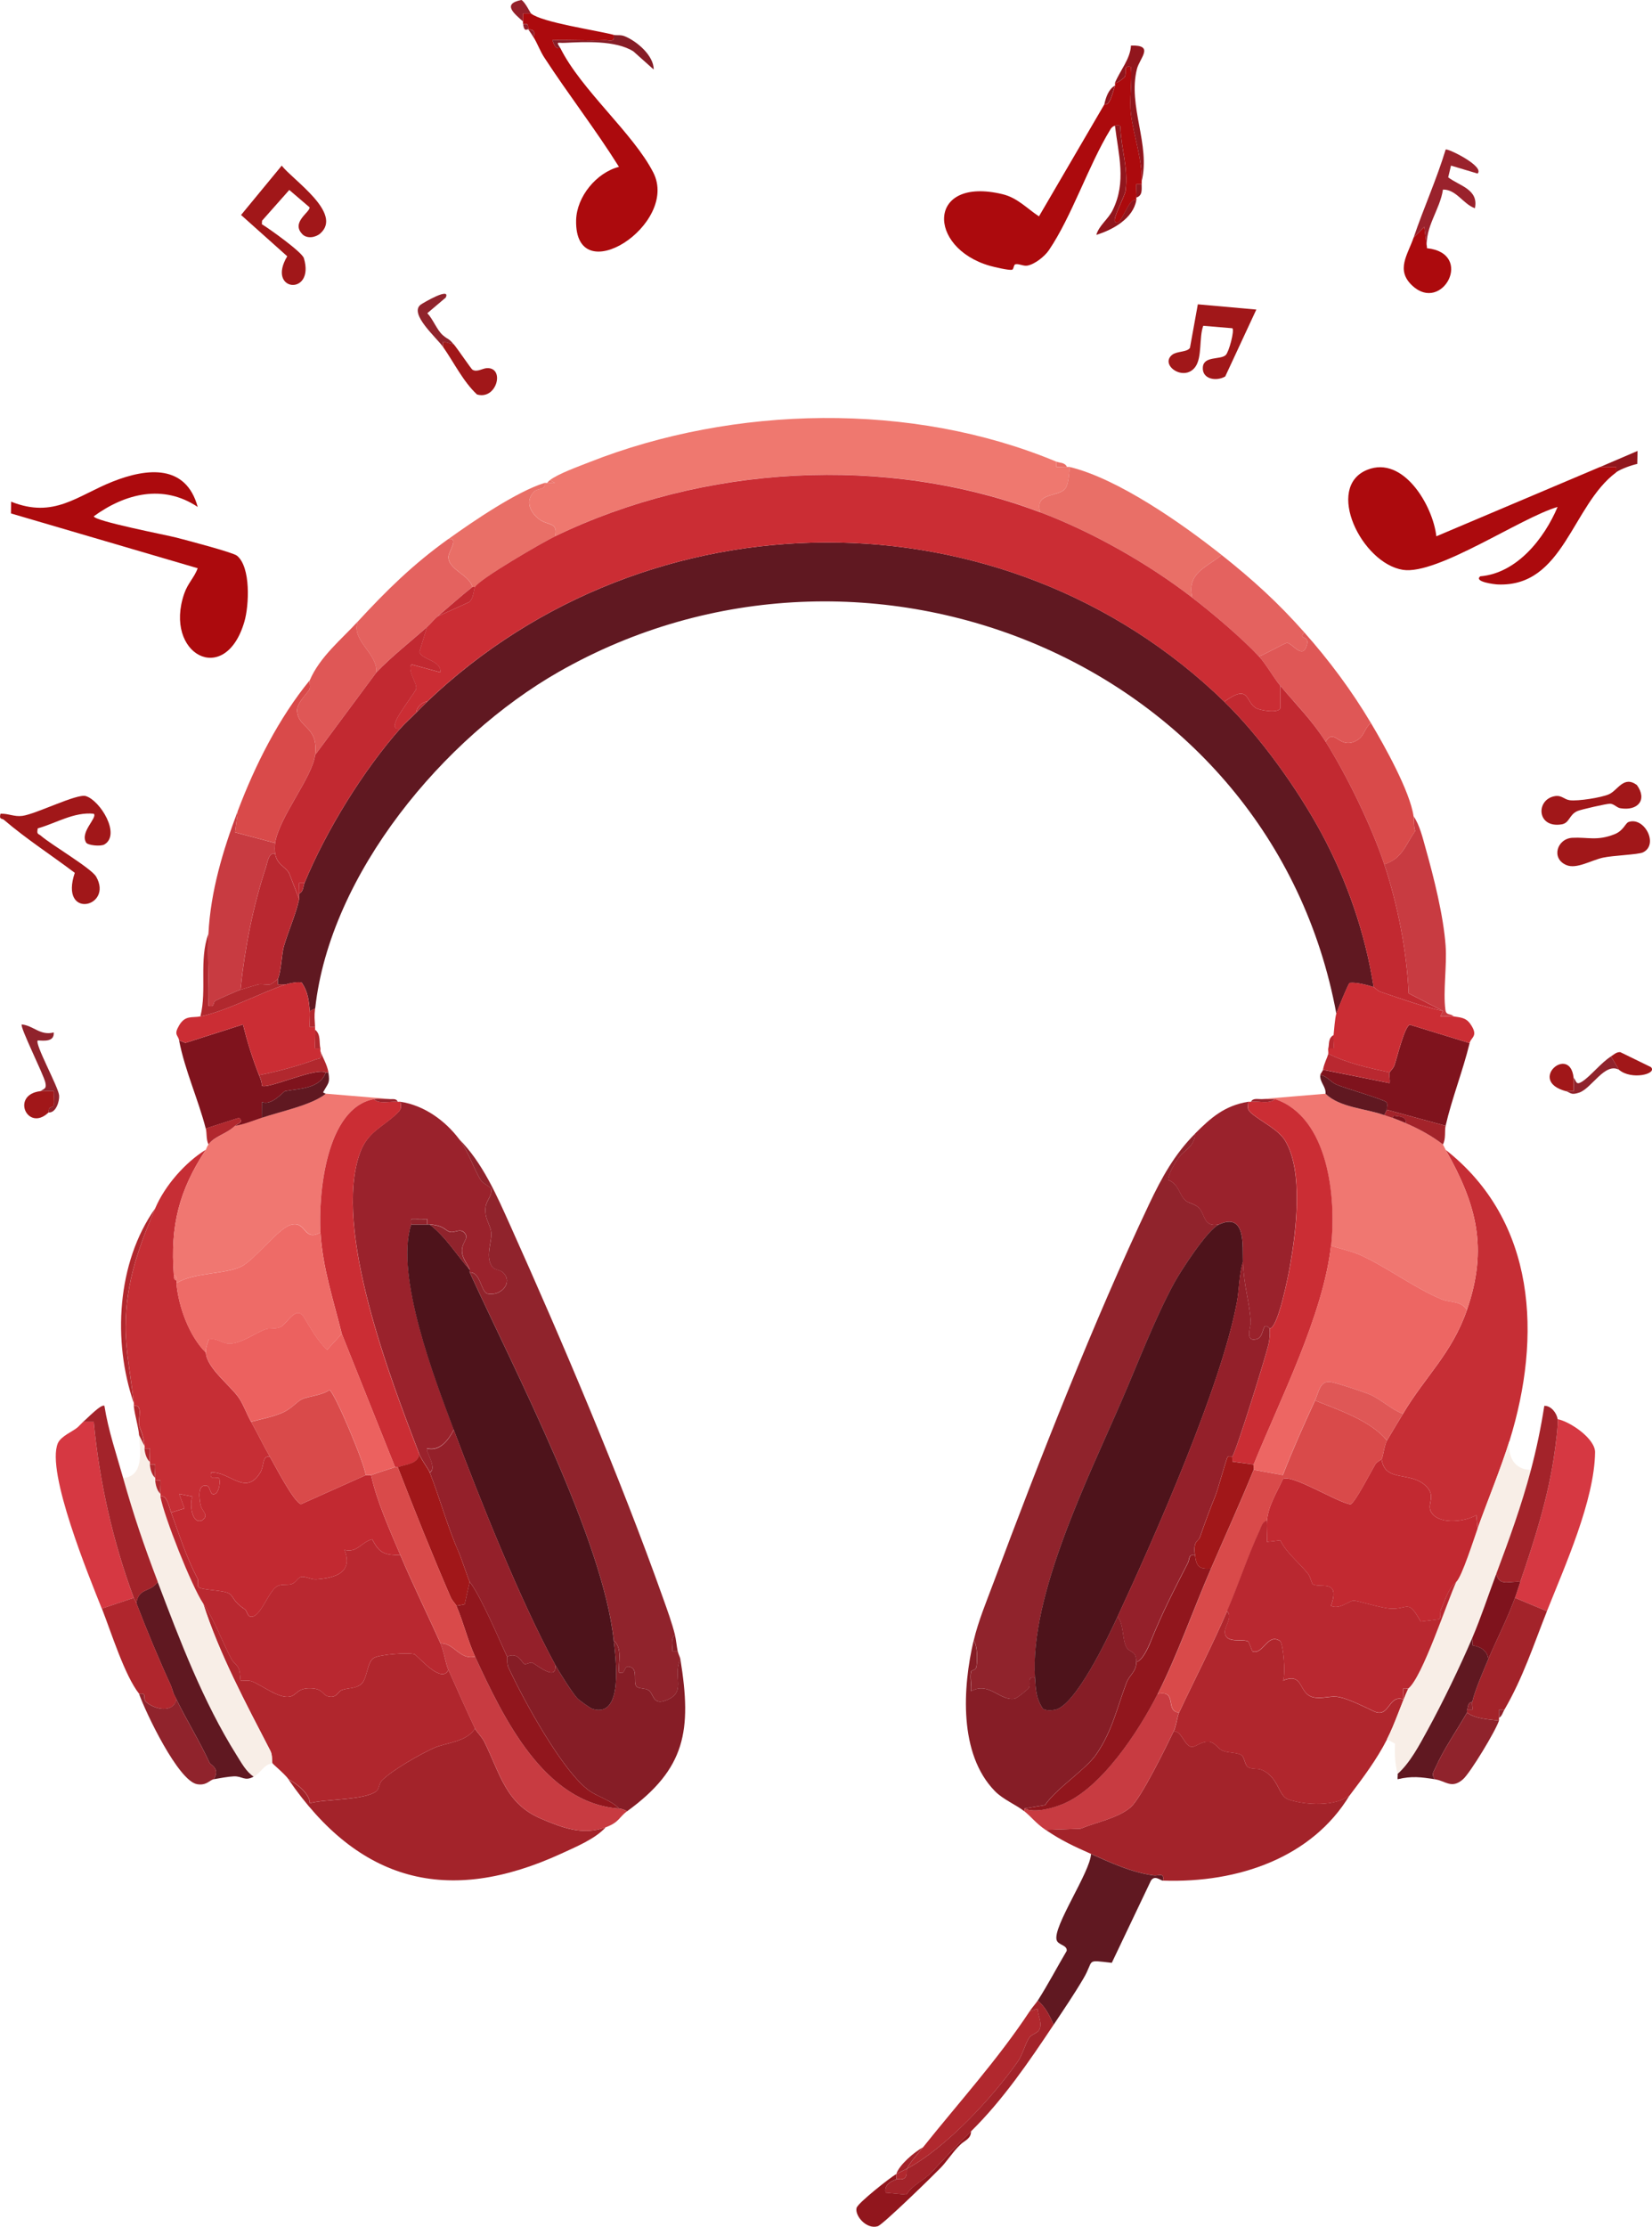<?xml version="1.0" encoding="UTF-8"?>
<svg id="_Слой_2" data-name="Слой 2" xmlns="http://www.w3.org/2000/svg" viewBox="0 0 331.62 446.85">
  <defs>
    <style>
      .cls-1 {
        fill: #c62e35;
      }

      .cls-2 {
        fill: #e96f67;
      }

      .cls-3 {
        fill: #ac0a0d;
      }

      .cls-4 {
        fill: #e4625f;
      }

      .cls-5 {
        fill: #91161d;
      }

      .cls-6 {
        fill: #ef786f;
      }

      .cls-7 {
        fill: #df5756;
      }

      .cls-8 {
        fill: #601821;
      }

      .cls-9 {
        fill: #ec615f;
      }

      .cls-10 {
        fill: #90232c;
      }

      .cls-11 {
        fill: #4e131b;
      }

      .cls-12 {
        fill: #cb2d34;
      }

      .cls-13 {
        fill: #861d26;
      }

      .cls-14 {
        fill: #b92830;
      }

      .cls-15 {
        fill: #a11719;
      }

      .cls-16 {
        fill: #94202a;
      }

      .cls-17 {
        fill: #d63842;
      }

      .cls-18 {
        fill: #9a222c;
      }

      .cls-19 {
        fill: #d94a4a;
      }

      .cls-20 {
        fill: #c83b41;
      }

      .cls-21 {
        fill: #f07771;
      }

      .cls-22 {
        fill: #7f131d;
      }

      .cls-23 {
        fill: #a3232a;
      }

      .cls-24 {
        fill: #ed6663;
      }

      .cls-25 {
        fill: #f8eee7;
      }

      .cls-26 {
        fill: #c22931;
      }

      .cls-27 {
        fill: #ee6b67;
      }

      .cls-28 {
        fill: #b0262d;
      }

      .cls-29 {
        fill: #b1282e;
      }
    </style>
  </defs>
  <g id="_Слой_1-2" data-name="Слой 1">
    <g>
      <path class="cls-8" d="M245.77,140.81c7.19,6.98,14.69,17.48,19.46,26.31,5.2,9.65,8.81,20.1,10.52,30.96-1.27-.41-3.49-1.01-4.82-.84-.29.18-2.51,5.58-2.67,6.19-13.05-70.54-94.44-103.78-156.11-68.6-23.02,13.13-45.92,40.48-48.88,67.53l-1.07.54c-.21-2.11-.35-3.78-1.59-5.67-.49-.34-2.59.11-3.23.31h-1.61s0-1.07,0-1.07c.67-1.41.75-4.91,1.21-6.55.86-3,2.48-6.61,3.07-9.51.06-.32-.04-.72,0-1.07.93-.48.78-1.44,1.07-2.14,4.33-10.51,11.84-22.67,19.27-31.04.81-.92,2.24-2.22,3.21-3.21.68-.69,1.45-1.48,2.14-2.14,44.32-42.27,115.83-42.94,160.04,0Z"/>
      <path class="cls-6" d="M212.05,92.63v1.07c.68.1,1.5-.12,2.14,0,.17.03.37-.04.54,0-.09,1.15-.21,3.37-.82,4.26-1.26,1.85-6.39.74-5.07,4.83-30.93-11.7-67.75-9.52-97.41,4.82.66-2.91-1.49-2.1-3.24-3.45s-2.77-3.54-1.08-5.42c.83-.92,2.48-.25,2.17-1.83.15-.05.36.04.54,0,.47-.1,1.09.07,1.6,0l-1.07-.53c1.59-1.27,5.82-2.79,7.89-3.61,29.01-11.45,64.84-12.21,93.8-.13Z"/>
      <path class="cls-10" d="M239.88,227.51c0,2.52-2.15,3.27-3.18,4.7-.83,1.16-2.18,3.32-2.19,4.58,2.12.75,2.22,3.04,3.48,4.12.72.62,1.9.63,2.74,1.54,1.25,1.36.86,3.86,3.97,3.26-2.31,1.06-7.6,9.2-8.94,11.66-3.91,7.16-7.3,16.08-10.58,23.67-6.7,15.47-18.51,39.09-17.4,55.66-1.74-.34-.77,1.02-1.22,1.99-.11.24-2.38,2.11-2.9,2.19-3,.48-5.05-3.49-8.72-1.51.15-1.22-.26-2.77,0-3.91.1-.43.97-.14,1.1-1.13.17-1.26.24-4.03-.58-5.12.91-3.9,2.62-7.98,4.03-11.76,9-24.13,20.23-52.69,31.2-75.85,2.51-5.29,5.09-9.98,9.19-14.09Z"/>
      <path class="cls-18" d="M80.38,221.09c4.77.72,8.99,3.79,11.78,7.49,2,2.66,3,6.21,4.46,8.39.28.43,1.93,1.28,1.98,1.61.2,1.43-.95,2.23-1.12,3.62-.3,2.49,1.09,3.6,1.15,5.37s-1.27,4.73.23,6.68c.44.57,1.54.52,2.12,1.09,2.09,2-.39,4.79-3.07,4.26-1.39-.27-1.4-4.37-3.6-4.27-.07-.15.07-.39,0-.54-.55-1.24-.71-1.28-1.06-1.98-1.46-2.85.8-3.97.3-4.98-.84-1.68-2.21-.4-3.14-.63-1.18-.28-1.02-1.23-4.12-1.52-.17-.02-.36,0-.54,0v-1.07s-2.9-.02-2.9-.02c-.63.01-.21.76-.31,1.09-3.24,10.36,4.67,30.87,8.56,41.21-1.07,2.03-2.78,4.37-5.35,3.75-.48.41,2.14,3.91.53,4.81-.31-.78-1.61-2.37-2.14-3.75-5.71-14.93-17.37-45.09-11.89-60.32,1.58-4.4,4.65-5.2,7.48-8,.91-.9.8-1.04.66-2.33Z"/>
      <path class="cls-10" d="M135.51,328.14c-.95.59-.46,2.2-.53,3.22h1.07c.12.59.47,1.19.54,1.6-1.73,3.56,1.56,6.77-3.2,8.35-2.39.79-2.14-1.49-3.25-2.17-.68-.41-2.01-.21-2.42-.79-.6-.84.3-3.22-1.04-3.78-1.7-.72-.85,1.6-2.4,1.06-.22-2.07.75-4.87-1.07-6.42-2.12-20.3-20.04-54.41-28.9-73.86,2.2-.1,2.21,4,3.6,4.27,2.68.53,5.17-2.26,3.07-4.26-.59-.56-1.68-.51-2.12-1.09-1.5-1.95-.17-4.85-.23-6.68s-1.45-2.88-1.15-5.37c.17-1.39,1.32-2.19,1.12-3.62-.05-.33-1.7-1.19-1.98-1.61-1.46-2.19-2.45-5.73-4.46-8.39,4.71,4.71,7.54,11.25,10.26,17.3,10.46,23.29,22.15,50.8,30.67,74.77.86,2.43,1.81,4.99,2.42,7.48Z"/>
      <path class="cls-1" d="M290.19,230.73c18.26,14.34,19.31,37.47,12.85,58.34-1.69,5.46-4.37,11.94-6.42,17.66l-.27-2.68c-2.22,1.29-7.04,1.91-8.82-.27-1.44-1.76.86-3.25-1.07-5.36-3.11-3.4-8.45-.74-9.11-5.61.28-.48.56-2.87,1.07-3.75.97-1.68,2.18-3.62,3.21-5.35,4.5-7.58,9.82-12.08,12.85-20.87,4.27-12.41,1.92-21.17-4.28-32.11Z"/>
      <path class="cls-21" d="M266.1,219.49c2.86,2.79,8.08,2.95,11.78,4.28.54.19,1.09.35,1.61.54.77.28,1.9.74,2.68,1.07,2.52,1.06,5.33,2.59,7.49,4.28l.54,1.07c6.2,10.94,8.55,19.71,4.28,32.11-1.26-1.86-3.41-1.39-5.12-2.11-5.68-2.41-11.06-6.52-16.29-8.87-1.67-.75-4.08-1.28-5.89-1.87,1.07-9.64-.49-25.78-11.24-29.44-.89.02-1.79-.03-2.68,0l12.85-1.07Z"/>
      <path class="cls-23" d="M121.59,366.68c-2.09,2.32-6,3.94-8.91,5.28-22.9,10.52-40.72,5.61-54.79-14.91,1.66.85,4.28,2.95,4.3,4.8,3.2-.88,10.85-.54,13.36-2.4.56-.42.51-1.52,1.08-2.13,1.92-2.01,7.82-5.39,10.54-6.58,2.44-1.07,6.43-1.15,8.18-3.86.33.68,1.37,1.63,1.88,2.67,3.2,6.47,4.31,12.4,11.36,15.4,4.36,1.86,8.41,3.41,12.99,1.73Z"/>
      <path class="cls-23" d="M235.6,347.41c1.63-.08,2.1,2.85,3.56,3.13.77.15,2.01-1.24,3.64-1.01,1.15.17,1.63,1.33,2.57,1.75,1.16.51,2.89.33,3.79.89.74.46.61,1.97,1.42,2.46.73.44,1.91.18,2.7.52,3.41,1.47,3.29,5.22,5.31,5.93,3.34,1.17,9.53,1.49,12.34-.83-7.53,12.47-22.33,17.66-37.47,17.13.3-1.73-.88-.91-1.87-1.05-4.52-.62-8.44-2.47-12.58-4.31-3.51-1.56-5.88-2.64-9.1-4.82l6.99-.24c3.1-1.3,7.57-2.1,10.11-4.34,2.05-1.81,7.12-12.14,8.6-15.22Z"/>
      <path class="cls-1" d="M34.88,255.88c.03.45.01.93.54,1.07.02.18-.01.36,0,.54.39,4.64,2.55,10.61,5.89,13.92.2,3.15,4.96,6.62,6.66,9.13.95,1.41,1.52,3.16,2.44,4.78,1.29,2.26,2.43,4.69,3.75,6.96-1.58-.2-1.08,1.84-1.9,3.19-2.97,4.89-6.16-.25-9.87.02-.48,1.75,1.29.78,1.55,1.1.38.47.1,2.77-.76,3.17-1.1.49-.9-1.43-1.6-1.6-2.14-.52-1.53,2.9-1.28,3.96.28,1.23,1.81,1.93.21,2.99-2.09.79-2.5-3.56-1.87-4.8l-2.67-.54,1.06,2.92-2.67.82c-.47-1.27-.87-3.62-2.14-3.21-.03-.17.02-.36,0-.54-.1-.87.08-1.8,0-2.68h-1.07c-.02-.17.02-.36,0-.53-.11-.87.09-1.8,0-2.68h-1.07c-.02-.17.02-.36,0-.53-.11-.87.09-1.8,0-2.68h-1.07c-.02-.17.02-.36,0-.53-.31-2.65-.8-3.05-1.06-4.11-.29-1.2.9-4.24-1.08-3.92-.02-.18.02-.36,0-.54-.5-4.78-1.66-10.45-1.65-15.25.02-9.2,2.77-16.31,5.93-23.82,1.91-4.53,6-9.21,10.17-11.78-5.37,8.15-7.18,15.28-6.42,25.16Z"/>
      <path class="cls-28" d="M40.77,321.72c2.3,3.44,3.59,7.17,5.68,11.19.34.66,1.07,1.1,1.42,1.8.38.76.33,2.42.43,2.51.2.19,1.56-.1,2.23.16,2.13.82,5.38,3.49,7.61,3.09,1.52-.27,1.44-1.78,4.32-1.67,2.37.09,2.27,1.28,3.31,1.58,1.83.53,2.01-.92,2.86-1.24,1.3-.48,2.95-.23,4.02-1.33s1.06-4.3,2.39-5.11c1.14-.7,6.92-1.14,8.22-.73,1.31,1.08,5.45,5.91,6.76,3.12,1.65,3.65,3.59,8.11,5.35,11.78-1.74,2.71-5.73,2.8-8.18,3.86-2.73,1.19-8.63,4.58-10.54,6.58-.58.6-.52,1.71-1.08,2.13-2.5,1.86-10.16,1.52-13.36,2.4-.02-1.86-2.64-3.96-4.3-4.8-.68-1-3.11-3-3.21-3.21-.16-.31.06-1.59-.42-2.51-4.93-9.55-10.24-19.4-13.5-29.6Z"/>
      <path class="cls-28" d="M246.3,323.32c1.22,1.09-.42,2.97-.42,4.13,0,2.59,3.79,1.28,4.74,2l.79,1.94c2.19.75,2.96-3.7,5.53-2.1.65.4,1.21,6.74.61,7.96,4.24-1.74,3.01,2.6,6.05,3.35,1.8.44,3.45-.41,5.34-.01s5.16,2.02,6.83,2.82c3.18,1.52,2.87-3.36,5.87-2.41l.06-2.1c.17-.23.91.04,1.01-.04-1.51,3.29-2.64,6.96-4.28,10.17-2.07,4.05-4.76,7.64-7.49,11.24-2.8,2.31-9,2-12.34.83-2.02-.71-1.89-4.46-5.31-5.93-.79-.34-1.96-.07-2.7-.52-.81-.49-.68-2-1.42-2.46-.91-.56-2.63-.38-3.79-.89-.95-.42-1.42-1.58-2.57-1.75-1.63-.24-2.87,1.15-3.64,1.01-1.46-.28-1.93-3.21-3.56-3.13.51-1.06.72-3,1.07-3.75,3.16-6.73,6.67-13.49,9.63-20.34Z"/>
      <path class="cls-21" d="M78.24,220.56c-.91-.03-2.43-.15-3.21,0-9.66,1.88-11.14,19.14-10.7,26.76-3.5,1.93-2.72-2.51-6.04-1.5-2.45.74-7.23,7.08-9.87,8.34-3.28,1.57-9.52,1.14-12.99,3.33-.01-.18.02-.36,0-.54-.04-.46-.01-.9-.54-1.07-.75-9.87,1.05-17,6.42-25.16.16-.24.21-.63.54-1.07,1.28-1.71,3.48-2,5.35-3.75,1.86-.29,3.58-1.02,5.35-1.61,4.08-1.36,10.06-2.56,12.85-4.82l12.85,1.07Z"/>
      <path class="cls-18" d="M250.58,221.09c-.07,1.2-.33,1.48.65,2.33,1.92,1.66,5.39,3.22,6.76,5.51,3.68,6.16,2.19,18.05.99,24.92-.33,1.92-2.43,12.78-4.13,12.73-1.55-1.74-1.01,1.65-2.46,2.09-2.67.8-1.28-2.43-1.33-3.37-.25-4.23-1.37-7.08-1.56-12.1-.11-3.09.69-10.02-4.82-7.49-3.11.61-2.72-1.89-3.97-3.26-.84-.92-2.02-.93-2.74-1.54-1.27-1.08-1.36-3.37-3.48-4.12,0-1.25,1.35-3.42,2.19-4.58,1.03-1.43,3.19-2.18,3.18-4.7,3.19-3.2,5.96-5.65,10.7-6.42Z"/>
      <path class="cls-13" d="M228.1,333.49c-.01,1.99-1.39,2.61-1.98,4.17-1.97,5.25-2.86,9.67-6.02,14.31-2.15,3.16-8.01,6.84-10.34,10.25l-4.15.7v.54c-1.63-1.29-4.25-2.35-5.88-4.02-7.31-7.45-6.49-20.84-4.29-30.23.81,1.09.75,3.86.58,5.12-.13.99-1,.7-1.1,1.13-.27,1.14.14,2.69,0,3.91,3.67-1.98,5.72,1.98,8.72,1.51.52-.08,2.79-1.96,2.9-2.19.45-.97-.52-2.33,1.22-1.99.15,2.31.2,4.11,1.58,6.17.62.42,1.66.35,2.39.23,4.12-.66,10.8-14.82,12.62-18.71,1.26,1.5.93,4.52,1.72,6.04.7,1.35,2.04.65,2.03,3.06Z"/>
      <path class="cls-13" d="M123.2,329.21c1.82,1.55.85,4.35,1.07,6.42,1.55.54.7-1.79,2.4-1.06,1.34.57.44,2.94,1.04,3.78.41.58,1.74.37,2.42.79,1.11.68.86,2.96,3.25,2.17,4.76-1.58,1.47-4.79,3.2-8.35,2.33,14.34,1.04,21.97-10.7,30.51-.49-.28-1.04-.49-1.61-.54-1.48-1.61-4.22-2.37-5.86-3.51-5.41-3.75-13.41-18.46-16.37-24.87-.34-.75-.11-1.82-.25-2.13,2.39-1,2.92,1.35,3.52,1.5.39.1,1.05-.37,1.49-.28.59.13,5.2,4.12,4.62.38.75,1.38,3.51,5.76,4.47,6.77.38.4,2.56,1.97,3.01,2.11,6.44,2.04,4.64-10.42,4.3-13.7Z"/>
      <path class="cls-3" d="M324.45,94.78c-8.95,6.61-10.52,23.1-23.84,22.5-.55-.02-4.84-.52-3.46-1.63,7.36-.62,12.84-7.58,15.52-13.92-7.35,2.12-24.16,13.7-31.05,12.62-8.28-1.3-15.75-16.59-7.17-20.07,7.27-2.94,13.21,7.23,13.88,13.34l32.9-13.93h3.22s0,1.07,0,1.07Z"/>
      <path class="cls-12" d="M267.18,249.99c-1.55,13.9-10.27,30.94-15.52,43.89l-4.25-.58-.03-1.03c.75-.91,6.72-20.08,7.25-22.46.24-1.08.34-2.13.24-3.23,1.7.05,3.79-10.82,4.13-12.73,1.2-6.87,2.69-18.76-.99-24.92-1.37-2.29-4.84-3.85-6.76-5.51-.98-.85-.73-1.13-.65-2.33.17-.03.36.03.54,0,1.55-.22,3.49.55,4.82-.54,10.75,3.66,12.31,19.8,11.24,29.44Z"/>
      <path class="cls-3" d="M39.69,101.73c-6.94-4.64-14.55-2.71-20.86,1.87-.01.95,14.67,3.78,16.58,4.28s11.34,2.96,12.16,3.63c2.81,2.29,2.43,10,1.49,13.23-3.86,13.27-16.29,6.52-12.07-5.65.72-2.07,1.99-3.16,2.7-5.06L2.2,103.03l.03-2.36c8.6,3.44,13.23-1.18,20.34-4.01s14.78-3.47,17.12,5.08Z"/>
      <path class="cls-12" d="M79.84,221.09c.18.02.36-.03.54,0,.14,1.29.25,1.42-.66,2.33-2.83,2.8-5.9,3.6-7.48,8-5.48,15.23,6.17,45.4,11.89,60.32-.08,2.02-2.67,2.12-4.28,2.68-.16.06-.37-.05-.54,0l-10.7-26.76c-1.67-6.74-3.88-13.33-4.28-20.34-.43-7.63,1.05-24.89,10.7-26.76,1.1,1.08,3.29.37,4.82.54Z"/>
      <path class="cls-3" d="M223.82,16.63c.45.14,1.91-1.07,1.98-1.22.46-1-.49-2.34,1.23-1.99.27,2.99-.35,6.47-.01,9.38.51,4.38,2.35,9.37,2.16,13.63,0,.18,0,.36,0,.54h-1.07c-.1.86.13,1.85,0,2.68-.03.17.03.36,0,.54-1.67-.78-3.07,5.82-4.28,4.28-.5-.63,1.97-5.07,2.11-6.18.59-4.71-.88-8.32-1.03-12.77.06-.5-.79-.4-1.08-.31-.47.15-.77.43-.99.86-4.36,7.16-7.69,17.37-12.29,24.14-.86,1.26-2.84,2.83-4.32,3.09-.81.14-1.63-.41-2.38-.27-.41.07-.32,1.03-.71,1.11-.68.13-3.59-.56-4.48-.81-12.62-3.66-12.58-18.01,2.59-14.36,2.99.72,4.88,2.85,7.31,4.45l13.13-22.48c1.17.45,1.77-2.8,2.14-3.75.06-.16-.06-.38,0-.54Z"/>
      <path class="cls-25" d="M28.99,290.14c.02.18-.02.36,0,.54.1.91.37,2.03,1.07,2.68.02.18-.02.36,0,.54.12.93.35,2.02,1.07,2.68.02.18-.02.36,0,.54.12.93.35,2.02,1.07,2.68.02.18-.03.36,0,.54.7,3.93,6.35,18.09,8.56,21.41,3.26,10.2,8.57,20.05,13.5,29.6.48.92.26,2.2.42,2.51-1.68.15-2.29,1.9-3.75,2.68-1.5-.97-2.5-2.84-3.43-4.33-6.74-10.73-11.36-22.95-15.83-34.75-2.8-7.37-4.8-13.26-6.96-20.87,4.18-.31,3.47-5.31,3.21-8.56l1.07,2.14Z"/>
      <path class="cls-25" d="M307.32,294.95c-1.91,7.21-4.35,13.91-6.96,20.87-1.58,4.22-3.05,8.71-4.82,12.85-2.49,5.82-5.96,13-9.01,18.56-1.62,2.96-3.48,6.51-5.98,8.74-.51-1.97-.63-4.03-.51-6.07l-1.63-.89c1.64-3.21,2.77-6.88,4.28-10.17,2.85-2.27,7.78-17.4,9.63-21.41,1.15-1.08,3.55-8.65,4.28-10.7,2.05-5.72,4.73-12.2,6.42-17.66-.42,3.09.87,5.86,4.28,5.89Z"/>
      <path class="cls-3" d="M106.6,2.71c2.23,1.8,13.13,3.37,16.59,4.28.3,1.62-.82,1.03-1.85,1.07-3.48.14-6.99-.1-10.46,0,.35.85.55,1.78,1.61,1.6,4.18,8.38,14.64,17.11,18.65,24.96,5.31,10.4-15.83,24.07-15.49,9.56.11-4.74,4.11-9.55,8.6-10.7-4.7-7.51-10.16-14.52-14.99-21.94-.84-1.28-1.42-2.9-2.13-4.03.57-1.91-.99-1.51-1.07-1.61-.16-.19.3-1.44-1.07-1.07-.02-.16,0-.37,0-.54.02-.53-.03-1.07,0-1.61h1.61Z"/>
      <path class="cls-2" d="M245.23,111.37c-3.16,2.6-7.05,3.63-5.89,8.56-8.93-6.87-19.96-13.14-30.51-17.13-1.32-4.09,3.81-2.98,5.07-4.83.61-.9.73-3.11.82-4.26,9.74,2.34,22.65,11.43,30.51,17.66Z"/>
      <path class="cls-20" d="M95.36,332.42c5.7,12.32,13.83,29.37,28.9,30.51.57.04,1.11.26,1.61.54-1.6,1.16-1.55,2.21-4.28,3.21-4.58,1.68-8.62.12-12.99-1.73-7.05-3-8.16-8.93-11.36-15.4-.51-1.04-1.56-1.99-1.88-2.67-1.76-3.66-3.7-8.12-5.35-11.78-.54-1.2-.91-3.78-1.61-5.35,2.84-.02,3.89,3.45,6.96,2.68Z"/>
      <path class="cls-8" d="M219,372.03c4.14,1.84,8.06,3.68,12.58,4.31.99.14,2.17-.69,1.87,1.05-.52-.02-1.61-1.2-2.41-.01l-7.86,16.5c-5.42-.61-3.43-.69-5.69,3.14-1.88,3.19-3.93,6.2-5.98,9.28-.78-1.73-1.64-3.57-3.21-4.82,2.06-3.22,3.88-6.7,5.83-10,.14-1.17-1.67-1.14-2.01-2.13-.9-2.59,6.74-13.68,6.89-17.31Z"/>
      <path class="cls-17" d="M310.53,323.32l-6.42-2.68c.39-1.05.71-2.15,1.07-3.21,2.83-8.26,5.7-17.22,6.89-26.03.2-1.47.76-5.42.6-6.62,2.56.51,7.55,3.92,7.52,6.65-.11,9.65-6.11,22.94-9.66,31.88Z"/>
      <path class="cls-17" d="M16.68,285.32h2.14c1.11,12,3.84,24.03,8.03,35.33l-6.42,2.14c-2.5-6.3-11.23-27.44-8.82-33.17.6-1.43,3.06-2.39,4-3.22l.54-.54c.19-.16.34-.38.54-.54Z"/>
      <path class="cls-22" d="M35.95,208.78l1.27.5,11.55-3.69c.86,3.44,1.92,6.86,3.23,10.16.28.7.55,1.34.56,2.11.96.85,10.9-3.74,12.82-2.65-1.1,3.35-5.64,3.24-8.19,3.76-.26.05-2.72,3.04-4.63,2.15l-.02,3.19c-1.77.59-3.49,1.32-5.35,1.61.48-.45,1.85-.69.79-1.61l-6.68,2.15c-1.54-5.94-4.16-11.59-5.35-17.66Z"/>
      <path class="cls-20" d="M47.73,162.75l-.54,4.28,8.03,2.15c-.08.49-.08,1.66,0,2.14-1.3-.34-1.56,1.85-1.84,2.7-2.63,7.97-4.24,16.23-5.12,24.59-.45.14-4.29,1.82-4.94,2.16-.74.39-.03,1.43-1.48,1.05.18-4.79-.25-9.66,0-14.45.44-8.52,2.89-16.68,5.89-24.62Z"/>
      <path class="cls-22" d="M295.01,209.32c-1.37,5.62-3.6,11.23-4.82,16.59l-11.78-3.21c-.03-.46.19-1.18-.09-1.51-.48-.57-8.52-2.86-10.09-3.57-1.23-.56-1.85-1.73-3.2-1.88.01-.27.47-.74.54-1.07l13.38,2.68c.13-.61-.17-1.67,0-2.14.08-.23.71-.73.96-1.43.54-1.51,2.03-7.89,3.12-8.14l11.99,3.68Z"/>
      <path class="cls-20" d="M283.77,163.82c1.21,1.71,1.84,4.39,2.41,6.42,1.65,5.86,3.58,13.52,4.01,19.54.29,4.03-.54,9.09-.04,12.87.16,1.18,1,.65,1.65,1.3-.81-.13-1.82.1-2.68,0l.54-1.07-6.89-3.55c-.37-8.52-2.21-17.8-4.89-25.89,3.68-1.2,4.2-3.87,6.2-6.67-.34-.97-.18-2.04-.32-2.97Z"/>
      <path class="cls-12" d="M62.18,202.89c.1,1.05-.08,2.16,0,3.22h1.07c0,.17-.01.35,0,.53.1,1.23-.08,2.51,0,3.75h1.07c.05.16-.05.36,0,.53.22,1.81.07,1.31-1.16,1.76-3.42,1.26-7.55,2.37-11.15,3.06-1.32-3.29-2.37-6.71-3.23-10.16l-11.55,3.69-1.27-.5c-.22-1.11-1.13-1.07-.02-2.97,1.25-2.15,2.64-1.51,4.3-1.84,5.21-1.05,12.26-4.84,17.13-6.42.64-.21,2.74-.66,3.23-.31,1.23,1.89,1.38,3.56,1.59,5.67Z"/>
      <path class="cls-12" d="M275.74,198.08c.2.06.74.74,1.42.96,4.11,1.38,8.26,2.92,12.5,3.85l-.54,1.07c.85.1,1.87-.13,2.68,0,1.46.24,2.5.22,3.44,1.64,1.57,2.35.06,2.51-.23,3.71l-11.99-3.68c-1.08.25-2.58,6.62-3.12,8.14-.25.7-.87,1.2-.96,1.43-4.11-.87-8.51-1.84-12.31-3.75.08-.31-.08-.76,0-1.07h1.07c.08-.88-.1-1.8,0-2.68.14-1.26.24-3.13.54-4.28.16-.61,2.39-6.01,2.67-6.19,1.33-.18,3.55.43,4.82.84Z"/>
      <path class="cls-4" d="M90.01,108.16c2.22-.35.04,2.52,0,3.54-.1,2.59,4.21,3.63,4.81,6.09-2.37,1.89-4.65,3.92-6.96,5.89-.91.77-1.47,1.54-2.14,2.14-3.25,2.9-7,5.82-10.17,9.1.26-3.86-5.12-6.38-3.75-10.17,5.81-6.29,11.04-11.45,18.2-16.59Z"/>
      <path class="cls-20" d="M236.67,343.66c-.35.75-.57,2.69-1.07,3.75-1.48,3.08-6.55,13.41-8.6,15.22-2.53,2.24-7.01,3.04-10.11,4.34l-6.99.24c-1.94-1.31-2.86-2.62-4.28-3.75v-.54c2.13.86,5.38,0,7.48-.81,7.94-3.1,15.53-14.82,19.28-22.2,4.08-.82,1.38,3.52,4.28,3.75Z"/>
      <path class="cls-19" d="M62.18,136.52c-.12.29.16,1.15-.02,1.74-.16.53-2.6,2.76-2.53,4.32.16,3.65,4.37,3.05,3.62,8.93-.58,4.55-7.19,12.38-8.03,17.66l-8.03-2.15.54-4.28c3.48-9.21,8.22-18.62,14.45-26.23Z"/>
      <path class="cls-19" d="M275.2,145.09c2.7,4.53,7.85,13.72,8.56,18.73.13.92-.03,2,.32,2.97-2.01,2.8-2.53,5.47-6.2,6.67-2.51-7.58-7.51-17.86-11.78-24.62,1.68-2.82,2.61,1.2,5.63.04,2.29-.87,1.85-2.47,3.47-3.79Z"/>
      <path class="cls-4" d="M245.23,111.37c6.29,4.99,11.32,9.57,16.59,15.52-1.29,1.56,1.01.53.56,2.4-.8,3.33-2.94-.28-4.03-.27-.51,0-4.54,2.39-5.63,2.69-3.51-3.72-9.29-8.63-13.38-11.78-1.16-4.93,2.73-5.96,5.89-8.56Z"/>
      <path class="cls-7" d="M275.2,145.09c-1.61,1.32-1.18,2.92-3.47,3.79-3.02,1.15-3.95-2.86-5.63-.04-2.66-4.22-5.98-7.53-9.1-11.24-1.27-1.51-2.99-4.52-4.28-5.89,1.09-.3,5.12-2.69,5.63-2.69,1.09,0,3.22,3.59,4.03.27.45-1.87-1.85-.84-.56-2.4,5.03,5.68,9.49,11.67,13.38,18.2Z"/>
      <path class="cls-8" d="M50.94,356.51c-1.88,1.01-2.24-.12-4.01-.05-1.14.05-2.83.37-4.02.58,1.33-2.23-.61-2.78-.89-3.39-1.99-4.34-4.62-8.52-6.61-12.67-.17-.36-.37-.72-.54-1.07l-.54-1.61c-2.38-5.16-4.93-11.28-6.96-16.59.43-3.16,2.8-2.1,4.28-4.28,4.47,11.79,9.1,24.02,15.83,34.75.94,1.49,1.93,3.36,3.43,4.33Z"/>
      <path class="cls-2" d="M109.28,96.92c.31,1.58-1.35.91-2.17,1.83-1.7,1.88-.69,4.05,1.08,5.42s3.9.55,3.24,3.45c-2.4,1.16-15.22,8.58-16.06,10.17h-.54c-.61-2.46-4.92-3.51-4.81-6.09.04-1.03,2.22-3.89,0-3.54,4.87-3.5,13.71-9.53,19.27-11.24Z"/>
      <path class="cls-7" d="M75.56,134.92l-12.31,16.59c.75-5.88-3.46-5.28-3.62-8.93-.07-1.57,2.36-3.8,2.53-4.32.18-.58-.1-1.45.02-1.74,2.01-4.71,6.35-8.21,9.63-11.78-1.38,3.79,4,6.31,3.75,10.17Z"/>
      <path class="cls-23" d="M310.53,323.32c-2.71,6.84-4.8,13.34-8.56,19.8h-1.07c-.08.51.09,1.13,0,1.61-.03.18.05.38,0,.54-2.08-.26-4.72-.34-6.42-1.61.08-.13-.07-.39,0-.54h1.07c.09-.51-.1-1.15,0-1.61.5-2.28,2.24-6.26,3.21-8.56,1.68-4,3.77-8,5.35-12.31l6.42,2.68Z"/>
      <path class="cls-23" d="M16.68,285.32c.78-.62,3.64-3.66,4.28-3.21.78,4.95,2.4,9.66,3.75,14.45,2.15,7.62,4.16,13.5,6.96,20.87-1.48,2.19-3.85,1.12-4.28,4.28-.14-.37-.4-.7-.54-1.07-4.19-11.3-6.92-23.33-8.03-35.33h-2.14Z"/>
      <path class="cls-28" d="M26.85,320.64c.14.37.4.7.54,1.07,2.03,5.32,4.57,11.43,6.96,16.59.14.29.19.87.54,1.61.17.35.36.71.54,1.07-.63,2.96-4.5,1.99-6.08.57-.54-.48-.22-1.27-.45-1.52-.28-.31-.91-.06-.96-.12-2.94-3.7-5.65-12.47-7.49-17.13l6.42-2.14Z"/>
      <path class="cls-8" d="M295.54,328.67l.09,1.51c1.58.25,2.94,1.05,3.13,2.77-.97,2.31-2.71,6.28-3.21,8.56-1.04.19-.8,1.1-1.07,1.61-.07.14.08.4,0,.54-2,3.52-4.65,7.27-6.34,11.09-.39.89-.88,1.32-.09,2.29-2.79-.42-4.62-.69-7.49,0-.07-.34.07-.78,0-1.07,2.5-2.23,4.36-5.78,5.98-8.74,3.05-5.56,6.52-12.74,9.01-18.56Z"/>
      <path class="cls-23" d="M312.67,284.78c.16,1.2-.4,5.16-.6,6.62-1.19,8.81-4.06,17.77-6.89,26.03-2.24-.22-4.17,1.02-4.82-1.61,2.61-6.96,5.05-13.67,6.96-20.87,1.11-4.19,2.02-8.55,2.68-12.84,1.35-.07,2.52,1.48,2.67,2.67Z"/>
      <path class="cls-15" d="M17.3,169.1c-1.33-2.13,2.34-5.02,1.52-5.81-3.99-.39-7.52,1.89-11.24,2.94-.25,1.29.09,1,.66,1.5,2.05,1.79,10.09,6.5,11.06,8.19,3.53,6.16-7.46,8.7-4.29-.77-4.68-3.53-9.78-6.83-14.23-10.64-.38-.33-1.01.02-.68-1.22,1.59-.06,2.75.65,4.4.43,2.73-.36,10.96-4.52,12.73-3.97,2.91.9,7.06,7.72,3.74,9.7-.77.46-3.34.18-3.68-.36Z"/>
      <path class="cls-15" d="M60.71,47.01c-2.39-2.42,1.6-4.45,1.43-5.41l-4.07-3.48-5.46,6.16-.05.71c1.47.89,8.08,5.6,8.44,6.82,2.29,7.67-7.62,6.75-3.34-.38l-9.27-8.29,8.16-9.9c2.26,2.9,12.33,9.56,7.74,13.61-.96.84-2.67,1.09-3.59.16Z"/>
      <path class="cls-29" d="M182.07,435.19c-.17.39.16,1.38-.51,1.9-.53.41-1.25.11-1.63.24.06-.34-.08-.79,0-1.07.55-.31,1.54-.75,2.14-1.07Z"/>
      <path class="cls-29" d="M206.69,403.61l1.6-.53c.03,1.27.85,2.62.47,3.9-.31,1.05-1.55,1.11-2.09,1.84-.85,1.14-1.28,3.34-2.41,4.95-4.9,6.97-14.22,17.15-22.19,21.42.5-1.16,2.34-3.19,3.21-4.28,7.2-9.03,14.94-17.51,21.41-27.3Z"/>
      <path class="cls-23" d="M185.28,430.9c-.87,1.09-2.71,3.12-3.21,4.28-.6.32-1.59.76-2.14,1.07.52-1.77,3.62-4.43,5.35-5.35Z"/>
      <path class="cls-23" d="M208.3,401.47c1.57,1.24,2.43,3.09,3.21,4.82-4.97,7.46-10.18,15.1-16.59,21.41-2.6,2.56-5.15,5.23-7.75,8.05-1.83,1.99-3.88,2.56-5.23,4.66l-4.16-.4c-.3-1.5.84-2.24,2.14-2.67.38-.13,1.1.17,1.63-.24.68-.52.34-1.51.51-1.9,7.96-4.27,17.28-14.45,22.19-21.42,1.13-1.61,1.57-3.8,2.41-4.95.54-.73,1.77-.78,2.09-1.84.38-1.29-.44-2.63-.47-3.9l-1.6.53c.54-.81,1.26-1.6,1.61-2.14Z"/>
      <path class="cls-10" d="M27.92,339.91c.05.06.68-.19.96.12.23.25-.08,1.04.45,1.52,1.58,1.42,5.45,2.38,6.08-.57,1.98,4.15,4.62,8.33,6.61,12.67.28.6,2.22,1.16.89,3.39-.82.15-1.46,1.33-3.36.99-3.78-.69-10.28-14.31-11.63-18.11Z"/>
      <path class="cls-15" d="M252.19,62.13l-6.24,13.42c-1.82,1.05-4.72.54-4.49-1.9.21-2.27,3.57-1.4,4.6-2.41.65-.64,1.78-4.92,1.33-5.37l-5.85-.49c-.87,2.28-.18,6.35-1.62,8.28-2.28,3.04-7.19-.44-4.61-2.47.96-.75,3-.49,3.56-1.39l1.58-8.73,11.75,1.05Z"/>
      <path class="cls-10" d="M300.9,345.27c-.6,1.97-5.76,10.5-7.22,11.78-2.3,2.01-3.47.32-5.63,0-.79-.97-.3-1.41.09-2.29,1.68-3.82,4.34-7.57,6.34-11.09,1.7,1.26,4.34,1.35,6.42,1.61Z"/>
      <path class="cls-15" d="M326.94,164.94c3.16-1.07,6.1,4.55,2.86,6.11-.94.45-6.02.61-8.04,1.06-2.4.54-5.3,2.35-7.34,1.48-3.12-1.33-1.85-5.31,1.22-5.47s4.91.67,8.4-.69c1.91-.74,2.19-2.24,2.9-2.49Z"/>
      <path class="cls-3" d="M283.77,47.67l2.14-2.14.54,4.28c9.56,1,3.09,13.17-2.96,7.5-3.37-3.16-.89-6.19.28-9.65Z"/>
      <path class="cls-15" d="M328.59,157.54c2.14,2.95.2,5.23-3.31,4.65-.76-.12-1.26-.87-2.06-.91-.63-.03-5.82,1.16-6.54,1.46-1.74.74-1.57,2.43-3.23,2.69-5.02.79-5.18-5.02-1.32-5.67,1.37-.23,1.84.67,2.98.82,1.64.22,6.34-.52,7.86-1.19,1.82-.81,2.95-3.82,5.62-1.86Z"/>
      <path class="cls-18" d="M283.77,47.67c2.01-5.93,4.61-11.66,6.43-17.66.35-.32,7.88,3.36,6.41,4.82l-5.34-1.6-.56,2.36c2.31,1.74,6.15,2.41,5.36,6.2-2.38-.85-3.72-3.78-6.41-3.75-.61,4.08-3.65,7.5-3.22,11.77l-.54-4.28-2.14,2.14Z"/>
      <path class="cls-5" d="M194.92,427.69c.05,1.53-1.41,1.9-2.14,2.68l-.54.54c-1.14,1.21-2.3,2.96-3.4,4.09-1.58,1.64-11.61,11.42-12.64,11.74-2.24.69-4.65-2.1-4.25-3.68.25-.99,6.75-6.1,7.97-6.8-.08.28.06.73,0,1.07-1.31.43-2.44,1.18-2.14,2.67l4.16.4c1.35-2.1,3.39-2.68,5.23-4.66,2.6-2.81,5.14-5.49,7.75-8.05Z"/>
      <path class="cls-15" d="M91.08,69.08c.76.89,3.49,4.94,3.76,5.11.92.57,2.03-.3,2.96-.32,3.6-.09,1.91,6.46-2.05,5.29-2.79-2.61-4.59-6.37-6.81-9.54v-1.07s2.14.53,2.14.53Z"/>
      <path class="cls-8" d="M65.39,219.49c-2.78,2.25-8.77,3.46-12.85,4.82l.02-3.19c1.91.89,4.37-2.1,4.63-2.15,2.55-.52,7.1-.41,8.19-3.76h.54c.34,2.19.02,2-1.07,4l.54.28Z"/>
      <path class="cls-29" d="M41.84,187.37c-.25,4.78.18,9.66,0,14.45,1.45.38.74-.66,1.48-1.05.65-.34,4.49-2.02,4.94-2.16.65-.21,3.38-1.02,3.58-1.06.77-.17,1.68.15,2.46-.02.09-.02,1.41-.98,1.45-1.06v1.07s1.61,0,1.61,0c-4.87,1.58-11.92,5.38-17.13,6.42,1.34-5.38-.33-11.25,1.61-16.59Z"/>
      <path class="cls-8" d="M265.03,215.74c1.36.16,1.97,1.32,3.2,1.88,1.56.71,9.61,3,10.09,3.57.28.33.06,1.05.09,1.51l-.54,1.07c-3.69-1.33-8.91-1.49-11.78-4.28.1-1.48-1.15-2.22-1.07-3.75Z"/>
      <path class="cls-5" d="M229.17,36.43c.2-4.26-1.65-9.25-2.16-13.63-.34-2.91.28-6.39.01-9.38-1.72-.35-.77.99-1.23,1.99-.07.15-1.53,1.36-1.98,1.22,1.08-2.57,3.08-4.79,3.22-7.49,4.79-.14,1.76,2.5,1.2,4.69-1.89,7.5,2.78,15.19.93,22.61Z"/>
      <path class="cls-10" d="M8.12,218.95c.88-.55,1.24-.51.98-1.73-.35-1.61-5.18-11.21-4.73-11.65,2.39.26,3.7,2.31,6.42,1.61.13,1.93-1.94,1.66-3.21,1.61-.68.63,4.13,9.3,4.29,11.03.1,1.12-.61,3.57-2.15,3.42.03-.03-.03-.48.19-.88.1-.17.77-.18.86-.57.2-.86-.06-1.93.01-2.84-.87.06-1.82-.1-2.68,0Z"/>
      <path class="cls-14" d="M278.95,215.2c-.17.47.13,1.53,0,2.14l-13.38-2.68c.3-1.49.81-2.23,1.07-3.21,3.8,1.91,8.2,2.88,12.31,3.75Z"/>
      <path class="cls-29" d="M65.93,215.2h-.54c-1.92-1.09-11.86,3.49-12.82,2.65,0-.77-.28-1.42-.56-2.11,3.6-.69,7.72-1.8,11.15-3.06,1.23-.45,1.39.05,1.16-1.76.26.94,1.35,2.64,1.61,4.28Z"/>
      <path class="cls-29" d="M31.14,242.5c-3.16,7.51-5.91,14.61-5.93,23.82,0,4.8,1.15,10.48,1.65,15.25-4.28-12.38-3.42-28.2,4.28-39.07Z"/>
      <path class="cls-5" d="M223.82,25.19c.29-.09,1.14-.19,1.08.31.16,4.46,1.62,8.06,1.03,12.77-.14,1.12-2.6,5.55-2.11,6.18,1.21,1.54,2.6-5.06,4.28-4.28-.63,3.69-4.76,5.97-8.03,6.96.57-1.93,2.37-3.1,3.3-4.99,2.78-5.64,1.15-11.09.44-16.96Z"/>
      <path class="cls-15" d="M8.12,218.95c.86-.1,1.81.06,2.68,0-.08.91.18,1.98-.01,2.84-.09.39-.76.39-.86.57-.23.39-.16.85-.19.88-4.2,4.03-7.68-3.57-1.61-4.28Z"/>
      <path class="cls-13" d="M123.2,7c.57.15,1.33-.06,2.13.25,2.43.94,5.92,3.88,5.89,6.7l-4.1-3.66c-3.59-2.22-9.68-1.89-13.84-1.69-1.31.06-1.75-.39-.79,1.07-1.05.18-1.25-.75-1.61-1.6,3.47-.11,6.98.13,10.46,0,1.03-.04,2.15.55,1.85-1.07Z"/>
      <path class="cls-10" d="M88.94,69.62c-1.3-1.86-6.91-6.68-4.48-8.49.41-.31,6.11-3.66,5.01-1.41l-3.69,3.13c1.14,1.19,1.94,3.41,3.12,4.42s1.03.47,2.18,1.83l-2.14-.53v1.07Z"/>
      <path class="cls-23" d="M290.19,225.91c-.24,1.04.09,2.6-.54,3.75-2.17-1.7-4.98-3.22-7.49-4.28.27-1.37-1.32-1.31-2.36-1.48l-.32.41c-.51-.19-1.07-.34-1.61-.54l.54-1.07,11.78,3.21Z"/>
      <path class="cls-15" d="M315.88,216.27c.09.87-.05,1.8,0,2.68h-1.61c-7.73-2.11.89-9.43,1.61-2.68Z"/>
      <path class="cls-15" d="M323.38,211.99c.6-.37,1.08-.9,1.87-.86l6.16,3.01c1.35,1.37-3.91,2.67-6.42.53l-1.61-2.68Z"/>
      <path class="cls-10" d="M323.38,211.99l1.61,2.68c-2.84-1.54-5.47,3.74-8,4.59-1.71.57-1.7-.03-2.7-.31h1.61c-.05-.87.09-1.81,0-2.68.57.66.41,1.56,1.62.82,1.72-1.06,3.92-3.9,5.88-5.1Z"/>
      <path class="cls-29" d="M41.31,226.44l6.68-2.15c1.05.92-.32,1.17-.79,1.61-1.87,1.75-4.08,2.03-5.35,3.75-.5-.98-.3-2.32-.54-3.21Z"/>
      <path class="cls-5" d="M321.23,93.7l7.49-3.21-.06,2.61c-1.14.23-3.36,1.03-4.22,1.66v-1.07s-3.21,0-3.21,0Z"/>
      <path class="cls-16" d="M105,4.32c-1.7-1.54-4.34-3.55-.33-4.32.72.37,1.8,2.61,1.93,2.71h-1.61c-.03.53.02,1.07,0,1.61Z"/>
      <path class="cls-29" d="M26.85,282.11c1.98-.33.79,2.72,1.08,3.92.26,1.07.74,1.46,1.06,4.11l-1.07-2.14c-.14-1.78-.85-3.86-1.07-5.89Z"/>
      <path class="cls-29" d="M64.32,210.39h-1.07c-.08-1.23.1-2.51,0-3.75,1.22.93.77,2.67,1.07,3.75Z"/>
      <path class="cls-5" d="M229.17,36.97c0,1.09.21,2.28-1.07,2.68.13-.83-.1-1.82,0-2.68h1.07Z"/>
      <path class="cls-29" d="M63.25,206.1h-1.07c-.08-1.05.1-2.16,0-3.21l1.07-.54c-.2,1.81-.08,1.99,0,3.75Z"/>
      <path class="cls-18" d="M253.26,220.56c.89-.03,1.79.02,2.68,0-1.33,1.09-3.27.31-4.82.54.37-.81,1.44-.51,2.14-.54Z"/>
      <path class="cls-18" d="M78.24,220.56c.59.02,1.35-.16,1.61.54-1.53-.16-3.72.55-4.82-.54.79-.15,2.31-.03,3.21,0Z"/>
      <path class="cls-14" d="M267.71,207.71c-.1.87.08,1.8,0,2.68h-1.07c.24-.91-.08-2.07,1.07-2.68Z"/>
      <path class="cls-13" d="M136.04,331.35h-1.07c.08-1.01-.41-2.62.53-3.21.21.88.33,2.18.54,3.21Z"/>
      <path class="cls-5" d="M223.82,17.17c-.37.95-.97,4.2-2.14,3.75.31-1.38.85-3.04,2.14-3.75Z"/>
      <path class="cls-2" d="M214.19,93.7c-.64-.12-1.46.1-2.14,0v-1.07c.7.29,1.68.13,2.14,1.07Z"/>
      <path class="cls-16" d="M105,4.86c1.37-.37.91.88,1.07,1.07.08.1,1.64-.31,1.07,1.61-.22-.36-.85-1.3-1.07-1.61-.19-.26-.8.74-1.07-1.07Z"/>
      <path class="cls-10" d="M301.97,343.12c-.32.55-.43,1.23-1.07,1.61.09-.47-.08-1.09,0-1.61h1.07Z"/>
      <path class="cls-2" d="M110.35,96.38l1.07.53c-.51.08-1.14-.09-1.6,0,.17-.19.34-.38.54-.54Z"/>
      <path class="cls-23" d="M192.24,430.9l.54-.54c-.17.18-.36.35-.54.54Z"/>
      <path class="cls-23" d="M15.61,286.39c.19-.16.34-.37.54-.54l-.54.54Z"/>
      <path class="cls-12" d="M208.83,102.8c10.55,3.99,21.58,10.26,30.51,17.13,4.1,3.15,9.87,8.05,13.38,11.78,1.29,1.36,3.02,4.38,4.28,5.89l.02,4.46c-.27,1.16-4.01.5-4.83.07-2.24-1.17-1.22-5.1-6.43-1.32-44.2-42.94-115.71-42.27-160.04,0-.89-.03-2.13,1.14-2.14,2.14-.98.99-2.4,2.29-3.21,3.21-1.53.26-1.24-.65-.84-1.64.59-1.45,3.86-5.76,3.98-6.23.3-1.16-1.68-3.33-1-4.97l5.88,1.6c.22-2.44-3.8-2.49-4.21-4.11l1.53-4.98c.67-.6,1.24-1.37,2.14-2.14l6.26-2.84c1.03-.77.9-2.42,1.23-3.05.83-1.59,13.66-9.01,16.06-10.17,29.66-14.34,66.48-16.52,97.41-4.82Z"/>
      <path class="cls-26" d="M266.1,148.83c4.27,6.76,9.26,17.04,11.78,24.62,2.68,8.09,4.52,17.37,4.89,25.89l6.89,3.55c-4.23-.94-8.39-2.48-12.5-3.85-.68-.23-1.22-.9-1.42-.96-1.7-10.86-5.31-21.32-10.52-30.96-4.76-8.83-12.27-19.32-19.46-26.31,5.21-3.77,4.19.15,6.43,1.32.82.43,4.56,1.09,4.83-.07l-.02-4.46c3.11,3.71,6.44,7.02,9.1,11.24Z"/>
      <path class="cls-26" d="M85.73,125.82l-1.53,4.98c.4,1.62,4.43,1.67,4.21,4.11l-5.88-1.6c-.68,1.64,1.31,3.82,1,4.97-.12.47-3.39,4.78-3.98,6.23-.4.99-.69,1.9.84,1.64-7.43,8.38-14.94,20.53-19.27,31.04h-1.07c-.07.7.08,1.44,0,2.14-.04.35.06.76,0,1.07l-2.02-5.21c-.84-1.39-2.4-1.65-2.8-3.89-.08-.48-.08-1.65,0-2.14.84-5.28,7.45-13.12,8.03-17.66l12.31-16.59c3.17-3.28,6.92-6.2,10.17-9.1Z"/>
      <path class="cls-14" d="M55.22,171.31c.4,2.24,1.96,2.5,2.8,3.89l2.02,5.21c-.59,2.9-2.21,6.51-3.07,9.51-.47,1.64-.54,5.14-1.21,6.55-.04.08-1.36,1.04-1.45,1.06-.79.17-1.69-.15-2.46.02-.2.04-2.93.86-3.58,1.06.88-8.36,2.49-16.62,5.12-24.59.28-.85.54-3.05,1.84-2.7Z"/>
      <path class="cls-14" d="M61.11,177.2c-.29.71-.14,1.67-1.07,2.14.08-.7-.07-1.44,0-2.14h1.07Z"/>
      <path class="cls-26" d="M85.73,140.81c-.69.66-1.47,1.45-2.14,2.14.01-1,1.25-2.17,2.14-2.14Z"/>
      <path class="cls-11" d="M249.51,253.21c-.8,2.55-.71,5.45-1.22,8.15-3.12,16.77-16.48,47-23.94,63.04-1.81,3.9-8.49,18.05-12.62,18.71-.73.12-1.78.19-2.39-.23-1.38-2.06-1.43-3.86-1.58-6.17-1.1-16.56,10.71-40.19,17.4-55.66,3.29-7.59,6.67-16.51,10.58-23.67,1.35-2.46,6.63-10.6,8.94-11.66,5.51-2.52,4.7,4.4,4.82,7.49Z"/>
      <path class="cls-11" d="M85.73,245.71c.18,0,.36-.02.54,0,3.26,2.53,5.34,6.04,8.03,9.1.07.15-.07.39,0,.54,8.86,19.45,26.79,53.56,28.9,73.86.34,3.28,2.14,15.73-4.3,13.7-.44-.14-2.63-1.71-3.01-2.11-.96-1.01-3.72-5.4-4.47-6.77-7.06-12.99-15.06-33.07-20.34-47.1-3.89-10.35-11.8-30.85-8.56-41.21,1.07,0,2.14,0,3.21,0Z"/>
      <path class="cls-16" d="M111.42,334.03c.58,3.73-4.03-.25-4.62-.38-.44-.1-1.1.38-1.49.28-.6-.15-1.13-2.5-3.52-1.5-1.94-4.22-5.26-12.07-7.49-14.99-.2-.26-1.67-4.72-2.12-5.74-2.37-5.36-3.8-10.84-5.9-16.2,1.6-.91-1.02-4.41-.53-4.81,2.57.62,4.28-1.72,5.35-3.75,5.28,14.03,13.27,34.11,20.34,47.1Z"/>
      <path class="cls-15" d="M86.27,295.49c2.1,5.36,3.53,10.84,5.9,16.2.45,1.02,1.93,5.49,2.12,5.74l-1.01,4.5-1.66.31c-.18-.4-.84-.99-1.17-1.76-3.72-8.59-7.22-17.35-10.61-26.08,1.61-.56,4.2-.66,4.28-2.68.53,1.38,1.83,2.96,2.14,3.75Z"/>
      <path class="cls-10" d="M86.27,245.71c3.1.29,2.94,1.24,4.12,1.52.94.22,2.3-1.05,3.14.63.5,1-1.76,2.12-.3,4.98.36.7.51.73,1.06,1.98-2.69-3.06-4.77-6.57-8.03-9.1Z"/>
      <path class="cls-10" d="M82.52,245.71c.1-.33-.32-1.08.31-1.09l2.9.02v1.07c-1.07,0-2.15,0-3.22,0Z"/>
      <path class="cls-26" d="M277.34,292.81c.66,4.87,6,2.21,9.11,5.61,1.93,2.1-.37,3.6,1.07,5.36,1.77,2.17,6.6,1.56,8.82.27l.27,2.68c-.74,2.05-3.13,9.62-4.28,10.7-1.71,1.61-2,3.13-3.05,5.51-.34.79.15,1.69-.51,2.01l-3.58.46c-2.59-4.62-2.44-2.46-5.95-2.6-2-.08-6.72-1.62-7.52-1.62s-2.87,1.89-4.55,1.06c1.99-5.51-2.19-3.46-3.67-4.36-.18-.11-.46-1.47-.9-2.03-1.86-2.37-4.24-4.05-5.6-6.76l-2.67.31c.08-1.41-.13-2.88,0-4.28.26-3,1.96-5.61,3.2-8.33,1.71-1.09,11.05,4.78,13.57,5.07.87-.26,4.15-6.65,4.94-7.97.35-.6,1.22-.93,1.3-1.08Z"/>
      <path class="cls-24" d="M294.47,262.84c-3.03,8.8-8.35,13.29-12.85,20.87-2.41-.89-4.26-2.83-6.59-3.85-1.21-.53-7.18-2.52-8.19-2.57-1.91-.09-2.15,2.14-2.88,3.74-2.26,4.93-4.5,9.91-6.46,14.97l-5.85-1.06c.11-.26-.11-.81,0-1.07,5.25-12.95,13.97-29.99,15.52-43.89,1.81.59,4.22,1.12,5.89,1.87,5.23,2.35,10.61,6.46,16.29,8.87,1.7.72,3.85.25,5.12,2.11Z"/>
      <path class="cls-19" d="M278.42,289.07c-.51.88-.79,3.27-1.07,3.75-.09.15-.95.48-1.3,1.08-.78,1.32-4.06,7.71-4.94,7.97-2.52-.29-11.86-6.16-13.57-5.07-1.24,2.73-2.94,5.33-3.2,8.33-.98.34-1.1,1.2-1.47,2-2.44,5.29-4.25,10.87-6.55,16.19-2.97,6.85-6.47,13.61-9.63,20.34-2.9-.23-.2-4.57-4.28-3.75,3.96-7.79,7.19-17.04,10.7-25.16,2.85-6.59,5.86-13.15,8.56-19.8l5.85,1.06c1.96-5.07,4.2-10.04,6.46-14.97,4.86,1.96,11.08,3.99,14.45,8.03Z"/>
      <path class="cls-7" d="M281.63,283.71c-1.03,1.73-2.24,3.68-3.21,5.35-3.38-4.04-9.6-6.07-14.45-8.03.73-1.6.97-3.84,2.88-3.74,1.01.05,6.98,2.04,8.19,2.57,2.33,1.02,4.18,2.96,6.59,3.85Z"/>
      <path class="cls-22" d="M279.49,224.3l.32-.41c1.04.17,2.63.11,2.36,1.48-.78-.33-1.9-.79-2.68-1.07Z"/>
      <path class="cls-26" d="M54.15,292.28c1.01,1.74,4.84,9.2,6.27,9.56l13-5.82c.33-.06.82.09,1.07,0,1.18,5.35,3.72,10.94,5.89,16.06-3.31-.06-4.14-.36-5.67-3.18-2.2.52-2.96,2.78-5.56,2.11,1.78,4.56-1.8,5.63-5.65,5.91-1.08.08-2.27-.69-3.08-.48-.63.16-1.04,1.15-1.83,1.41-.84.28-1.86-.03-2.82.39-1.89.83-3.51,6.79-5.6,6.13-.49-.16-.61-1.15-1-1.41-2.42-1.63-2.2-2.47-3.05-3.11-1.14-.86-5.85-.67-6.33-1.45-.21-.47.06-1.25-.12-1.6-2.36-4.51-3.7-8.9-5.31-13.28l2.67-.82-1.06-2.92,2.67.54c-.63,1.24-.22,5.6,1.87,4.8,1.6-1.06.07-1.76-.21-2.99-.24-1.06-.86-4.49,1.28-3.96.7.17.5,2.09,1.6,1.6.86-.4,1.14-2.7.76-3.17-.26-.32-2.03.65-1.55-1.1,3.72-.28,6.9,4.87,9.87-.02.82-1.35.32-3.39,1.9-3.19Z"/>
      <path class="cls-27" d="M64.32,247.32c.4,7.01,2.62,13.6,4.28,20.34l-2.94,3.21c-2.02-1.89-3.26-4.28-4.68-6.56-1.57-2.52-3.41,1.45-4.7,2.01-1.04.45-2.23.12-3.23.52-1.94.79-4.13,2.41-6.39,2.76-2.03.31-2.84-1.2-4.77-.81-.26.81-.64,1.77-.59,2.63-3.34-3.3-5.5-9.28-5.89-13.92,3.48-2.19,9.72-1.76,12.99-3.33,2.64-1.27,7.42-7.6,9.87-8.34,3.32-1,2.54,3.43,6.04,1.5Z"/>
      <path class="cls-9" d="M41.31,271.4c-.05-.86.32-1.82.59-2.63,1.93-.39,2.74,1.12,4.77.81,2.27-.35,4.45-1.97,6.39-2.76,1-.41,2.19-.07,3.23-.52,1.29-.56,3.14-4.53,4.7-2.01,1.42,2.28,2.66,4.67,4.68,6.56l2.94-3.21,10.7,26.76c-1.59.53-3.25,1.03-4.82,1.61-.25.09-.74-.06-1.07,0-.16-2.24-6.37-16.88-7.28-17.09-1.58,1.12-4.14,1.19-5.54,1.86-.99.47-2,1.84-3.78,2.64-1.98.89-4.32,1.32-6.41,1.88-.93-1.62-1.49-3.37-2.44-4.78-1.7-2.51-6.46-5.98-6.66-9.13Z"/>
      <path class="cls-19" d="M73.42,296.02l-13,5.82c-1.43-.36-5.26-7.82-6.27-9.56-1.32-2.27-2.46-4.7-3.75-6.96,2.1-.56,4.43-.99,6.41-1.88,1.78-.8,2.79-2.18,3.78-2.64,1.4-.67,3.96-.74,5.54-1.86.91.21,7.12,14.85,7.28,17.09Z"/>
      <path class="cls-14" d="M32.21,300.31c1.27-.4,1.67,1.94,2.14,3.21,1.62,4.38,2.95,8.77,5.31,13.28.18.35-.09,1.13.12,1.6.48.78,5.19.58,6.33,1.45.85.64.63,1.49,3.05,3.11.39.26.5,1.25,1,1.41,2.09.66,3.71-5.3,5.6-6.13.96-.42,1.99-.11,2.82-.39.79-.26,1.19-1.25,1.83-1.41.81-.21,2,.55,3.08.48,3.85-.27,7.43-1.34,5.65-5.91,2.6.68,3.37-1.59,5.56-2.11,1.53,2.82,2.36,3.12,5.67,3.18,2.49,5.9,5.62,12.24,8.03,17.66.7,1.57,1.06,4.15,1.61,5.35-1.31,2.78-5.45-2.05-6.76-3.12-1.29-.41-7.07.03-8.22.73-1.33.81-1.27,3.97-2.39,5.11s-2.72.85-4.02,1.33c-.85.32-1.03,1.77-2.86,1.24-1.04-.3-.94-1.49-3.31-1.58-2.88-.11-2.8,1.4-4.32,1.67-2.23.39-5.49-2.28-7.61-3.09-.67-.26-2.03.03-2.23-.16-.1-.09-.06-1.75-.43-2.51-.34-.69-1.08-1.14-1.42-1.8-2.09-4.02-3.38-7.74-5.68-11.19s-7.87-17.48-8.56-21.41Z"/>
      <path class="cls-29" d="M30.07,293.88h1.07c.09.87-.11,1.81,0,2.68-.72-.66-.95-1.75-1.07-2.68Z"/>
      <path class="cls-29" d="M28.99,290.67h1.07c.09.87-.11,1.81,0,2.68-.7-.65-.97-1.76-1.07-2.68Z"/>
      <path class="cls-29" d="M31.14,297.09h1.07c.08.88-.1,1.8,0,2.68-.72-.66-.95-1.75-1.07-2.68Z"/>
      <path class="cls-27" d="M35.42,256.95c-.52-.14-.5-.62-.54-1.07.52.17.49.61.54,1.07Z"/>
      <path class="cls-14" d="M254.33,305.12c-.12,1.4.09,2.87,0,4.28l2.67-.31c1.37,2.71,3.74,4.39,5.6,6.76.44.56.73,1.92.9,2.03,1.48.9,5.66-1.15,3.67,4.36,1.68.83,3.73-1.06,4.55-1.06s5.52,1.54,7.52,1.62c3.52.14,3.36-2.02,5.95,2.6l3.58-.46c.66-.32.16-1.22.51-2.01,1.04-2.37,1.33-3.9,3.05-5.51-1.85,4.01-6.79,19.14-9.63,21.41-.11.08-.84-.19-1.01.04l-.06,2.1c-3-.95-2.69,3.92-5.87,2.41-1.67-.8-4.97-2.42-6.83-2.82s-3.54.45-5.34.01c-3.04-.75-1.81-5.08-6.05-3.35.6-1.22.04-7.55-.61-7.96-2.57-1.6-3.34,2.85-5.53,2.1l-.79-1.94c-.95-.72-4.74.59-4.74-2,0-1.16,1.63-3.04.42-4.13,2.3-5.32,4.11-10.91,6.55-16.19.37-.8.49-1.66,1.47-2Z"/>
      <path class="cls-16" d="M249.51,253.21c.18,5.01,1.31,7.87,1.56,12.1.06.94-1.34,4.18,1.33,3.37,1.45-.44.91-3.84,2.46-2.09.1,1.1,0,2.15-.24,3.23-.54,2.38-6.51,21.55-7.25,22.46-.05.06-.75-.16-.95.1-.27.35-1.88,6.37-2.45,7.76-.99,2.43-2.06,5.28-3.1,8.3-.34.98-1.4.59-1.01,3.65-1.35-.31-1.02.75-1.41,1.51-2.93,5.73-5.14,9.97-7.57,16.01-.37.91-1.63,3.75-2.8,3.89.02-2.41-1.33-1.71-2.03-3.06-.79-1.52-.46-4.54-1.72-6.04,7.46-16.04,20.82-46.27,23.94-63.04.5-2.7.42-5.6,1.22-8.15Z"/>
      <path class="cls-5" d="M239.88,312.08c.29,2.23.77,2.84,3.21,2.68-3.52,8.12-6.75,17.36-10.7,25.16-3.75,7.39-11.34,19.1-19.28,22.2-2.1.82-5.35,1.68-7.48.81l4.15-.7c2.32-3.42,8.18-7.09,10.34-10.25,3.16-4.64,4.05-9.07,6.02-14.31.59-1.57,1.97-2.18,1.98-4.17,1.17-.14,2.44-2.98,2.8-3.89,2.42-6.04,4.64-10.28,7.57-16.01.39-.75.06-1.82,1.41-1.51Z"/>
      <path class="cls-5" d="M94.29,317.43c2.23,2.91,5.56,10.76,7.49,14.99.15.32-.09,1.39.25,2.13,2.96,6.41,10.96,21.12,16.37,24.87,1.64,1.13,4.38,1.89,5.86,3.51-15.07-1.13-23.2-18.19-28.9-30.51-1.44-3.12-2.39-7.08-3.75-10.17l1.66-.31,1.01-4.5Z"/>
      <path class="cls-15" d="M247.37,292.28l.03,1.03,4.25.58c-.11.26.11.81,0,1.07-2.71,6.65-5.71,13.22-8.56,19.8-2.44.17-2.92-.44-3.21-2.68-.4-3.07.67-2.67,1.01-3.65,1.04-3.02,2.11-5.86,3.1-8.3.56-1.39,2.18-7.41,2.45-7.76.2-.25.9-.04.95-.1Z"/>
      <path class="cls-19" d="M91.62,322.25c1.36,3.09,2.3,7.05,3.75,10.17-3.07.77-4.12-2.69-6.96-2.68-2.41-5.43-5.54-11.77-8.03-17.66-2.16-5.12-4.7-10.71-5.89-16.06,1.57-.58,3.23-1.08,4.82-1.61.16-.05.38.06.54,0,3.39,8.73,6.89,17.48,10.61,26.08.33.77.99,1.35,1.17,1.76Z"/>
      <path class="cls-22" d="M300.36,315.83c.65,2.62,2.58,1.38,4.82,1.61-.36,1.06-.68,2.16-1.07,3.21-1.58,4.31-3.67,8.31-5.35,12.31-.19-1.72-1.55-2.52-3.13-2.77l-.09-1.51c1.77-4.13,3.23-8.62,4.82-12.85Z"/>
      <path class="cls-26" d="M95.36,117.79c-.33.63-.2,2.28-1.23,3.05l-6.26,2.84c2.31-1.97,4.58-4,6.96-5.89h.54Z"/>
      <path class="cls-10" d="M34.88,339.91c-.35-.74-.4-1.31-.54-1.61l.54,1.61Z"/>
      <path class="cls-10" d="M295.54,341.52c-.1.46.09,1.1,0,1.61h-1.07c.27-.51.04-1.42,1.07-1.61Z"/>
    </g>
  </g>
</svg>